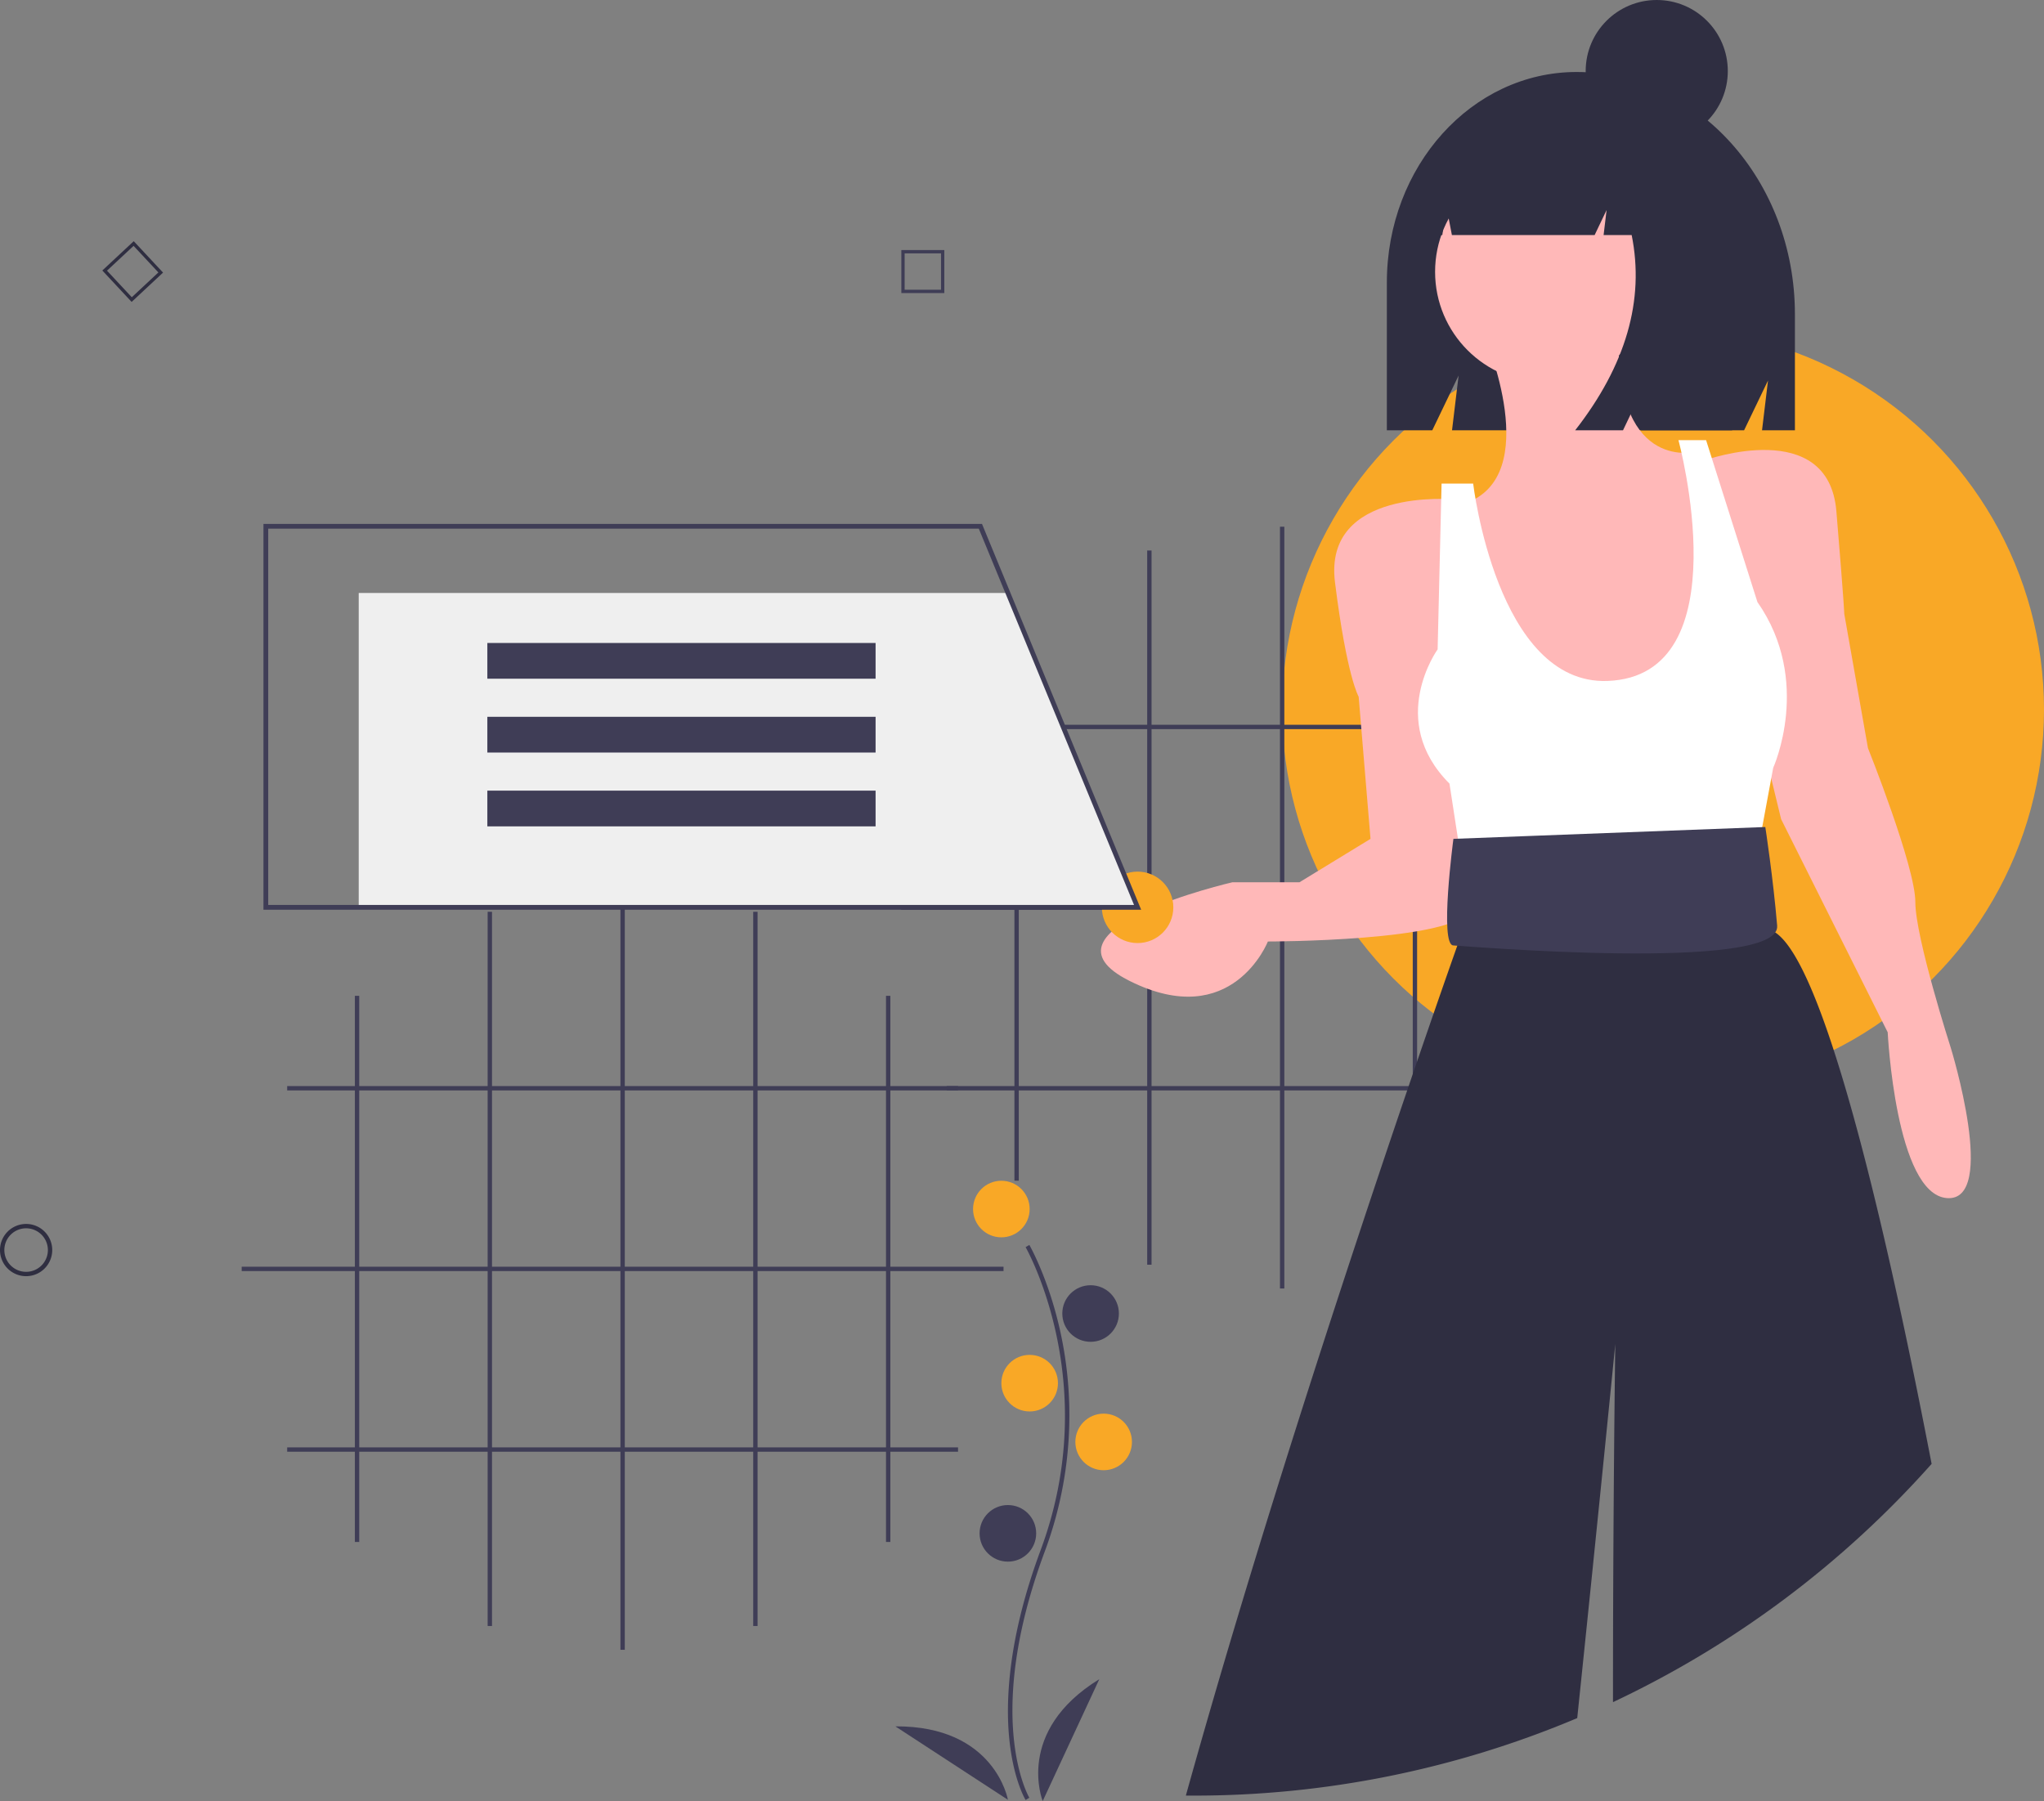 <svg xmlns="http://www.w3.org/2000/svg" id="e28f841e-1350-4768-a008-2029cc8c67c6" data-name="Layer 1" viewBox="0 0 939.033 827.5" class="injected-svg ClassicGrid__ImageFile-sc-td9pmq-4 fNAcXv grid_media" xmlns:xlink="http://www.w3.org/1999/xlink"><rect x="0" y="0" width="939.033" height="827.5" fill="#808080" stroke="none"/><title>services</title><path d="M601.663,863.271c-.229-.375-5.641-9.41-7.517-28.172-1.721-17.213-.614-46.227,14.433-86.698,28.506-76.671-6.569-138.533-6.928-139.149l1.73-1.004c.091.156,9.142,15.929,14.488,41.044a179.061,179.061,0,0,1-7.416,99.807c-28.457,76.54-7.301,112.773-7.084,113.131Z" transform="translate(-130.483 -36.25)" fill="#3f3d56"></path><circle cx="460.033" cy="555.5" r="13" fill="#f9a826"></circle><circle cx="501.033" cy="603.5" r="13" fill="#3f3d56"></circle><circle cx="473.033" cy="635.5" r="13" fill="#f9a826"></circle><circle cx="507.033" cy="662.5" r="13" fill="#f9a826"></circle><circle cx="463.033" cy="704.5" r="13" fill="#3f3d56"></circle><path d="M609.517,863.75s-13-32,26-56Z" transform="translate(-130.483 -36.25)" fill="#3f3d56"></path><path d="M593.529,863.17s-5.916-34.029-51.709-33.738Z" transform="translate(-130.483 -36.25)" fill="#3f3d56"></path><rect x="163.033" y="457.54" width="2" height="250.92" fill="#3f3d56"></rect><rect x="224.033" y="418.93" width="2" height="328.14" fill="#3f3d56"></rect><rect x="285.033" y="408" width="2" height="350" fill="#3f3d56"></rect><rect x="346.033" y="418.93" width="2" height="328.14" fill="#3f3d56"></rect><rect x="407.033" y="457.54" width="2" height="250.92" fill="#3f3d56"></rect><rect x="131.933" y="499" width="308.2" height="2" fill="#3f3d56"></rect><rect x="111.033" y="582" width="350" height="2" fill="#3f3d56"></rect><rect x="131.933" y="665" width="308.2" height="2" fill="#3f3d56"></rect><circle cx="764.033" cy="326" r="175" fill="#f9a826"></circle><rect x="466.033" y="291.54" width="2" height="250.92" fill="#3f3d56"></rect><rect x="527.033" y="252.93" width="2" height="328.14" fill="#3f3d56"></rect><rect x="588.033" y="242" width="2" height="350" fill="#3f3d56"></rect><rect x="649.033" y="252.93" width="2" height="328.14" fill="#3f3d56"></rect><rect x="710.033" y="291.54" width="2" height="250.92" fill="#3f3d56"></rect><rect x="434.933" y="333" width="308.2" height="2" fill="#3f3d56"></rect><rect x="414.033" y="416" width="350" height="2" fill="#3f3d56"></rect><rect x="434.933" y="499" width="308.2" height="2" fill="#3f3d56"></rect><path d="M854.782,69.328h-0c-48.139,0-87.164,43.309-87.164,96.733v67.876h20.876l12.086-25.149-3.021,25.149H931.738l10.987-22.862-2.747,22.862h15.107V180.642C955.086,119.165,910.178,69.328,854.782,69.328Z" transform="translate(-130.483 -36.25)" fill="#2f2e41"></path><path d="M812.708,191.323s27.206,63.48-9.069,76.176l36.274,119.706,61.667-3.627,16.324-39.902-3.627-59.853-5.441-39.902s-38.088,9.069-34.461-58.039Z" transform="translate(-130.483 -36.25)" fill="#ffb8b8"></path><path d="M798.198,265.686s-59.853-5.441-54.412,38.088,10.882,52.598,10.882,52.598l5.441,65.294-32.647,19.951H696.63s-94.314,21.765-47.157,45.343,63.48-18.137,63.48-18.137,87.059,0,92.5-14.51S798.198,265.686,798.198,265.686Z" transform="translate(-130.483 -36.25)" fill="#ffb8b8"></path><path d="M914.277,247.549s56.225-19.951,59.853,23.578,3.627,47.157,3.627,47.157l10.882,61.667s21.765,54.412,21.765,70.735,16.324,67.108,16.324,67.108,21.765,70.735-1.814,68.922S997.708,510.539,997.708,510.539l-48.971-97.941-14.51-59.853Z" transform="translate(-130.483 -36.25)" fill="#ffb8b8"></path><path d="M807.267,258.431H792.757l-1.814,76.176s-23.578,32.647,5.441,61.667l7.255,47.157L936.041,437.99l9.069-48.971s18.137-39.902-7.255-76.176l-23.578-74.363H901.581s29.405,108.421-32.647,110.637C818.149,350.931,807.267,258.431,807.267,258.431Z" transform="translate(-130.483 -36.25)" fill="#fff"></path><path d="M1017.887,708.83a455.424,455.424,0,0,1-146.38,109.47c-.02-90.76,1.05-164.48,1.05-164.48s-7.7,77.9-17.48,171.81a452.43,452.43,0,0,1-176.56,35.62c-1.08,0-2.16,0-3.24-.02,49.9-179.3,122.69-384.8,124.7-390.47a1.264,1.264,0,0,0,.04-.12l4.39-14.64,1.87-6.23,1.96-6.53,2.66-8.88,117.89-3.62,3.3,7.41,11.21,25.23a9.733,9.733,0,0,1,2.75,1.29C967.267,478.6,994.017,584.92,1017.887,708.83Z" transform="translate(-130.483 -36.25)" fill="#2f2e41"></path><path d="M941.483,416.225,798.198,421.666s-6.539,48.971,0,48.971c1.814,0,150.539,12.696,148.725-9.069S941.483,416.225,941.483,416.225Z" transform="translate(-130.483 -36.25)" fill="#3f3d56"></path><circle cx="710.257" cy="124.885" r="50.962" fill="#ffb8b8"></circle><path d="M879.562,95.975C870.81,84.706,857.902,77.568,843.492,77.568h-1.711c-32.995,0-59.742,29.857-59.742,66.687v0h11.056l1.785-13.59,2.618,13.59h65.571l5.494-11.498-1.373,11.498h12.9q9.029,44.841-25.947,89.682H876.116l10.987-22.995-2.747,22.995h41.888l8.24-52.89C934.485,141.438,911.471,107.85,879.562,95.975Z" transform="translate(-130.483 -36.25)" fill="#2f2e41"></path><circle cx="761.122" cy="32.647" r="32.647" fill="#2f2e41"></circle><circle cx="522.62" cy="416.88" r="16.414" fill="#f9a826"></circle><polygon points="522.62 416.88 164.803 416.88 164.803 272.44 462.437 272.44 522.62 416.88" fill="#efefef"></polygon><path d="M654.738,454.224H251.517v-177.267h330.099l.279.677ZM253.705,452.035h397.763L580.151,279.145H253.705Z" transform="translate(-130.483 -36.25)" fill="#3f3d56"></path><rect x="223.892" y="295.419" width="178.361" height="16.414" fill="#3f3d56"></rect><rect x="223.892" y="329.34" width="178.361" height="16.414" fill="#3f3d56"></rect><rect x="223.892" y="363.262" width="178.361" height="16.414" fill="#3f3d56"></rect><path d="M142.483,622.596a12,12,0,1,1,12-12A12.014,12.014,0,0,1,142.483,622.596Zm0-22a10,10,0,1,0,10,10A10.011,10.011,0,0,0,142.483,600.596Z" transform="translate(-130.483 -36.25)" fill="#2f2e41"></path><path d="M564.311,170.886H544.57V151.145h19.741Zm-18.223-1.519h16.704v-16.704H546.088Z" transform="translate(-130.483 -36.25)" fill="#3f3d56"></path><path d="M190.955,174.966l-13.465-14.436,14.436-13.465L205.391,161.501ZM179.636,160.605l11.394,12.215,12.215-11.394L191.851,149.211Z" transform="translate(-130.483 -36.25)" fill="#2f2e41"></path></svg>